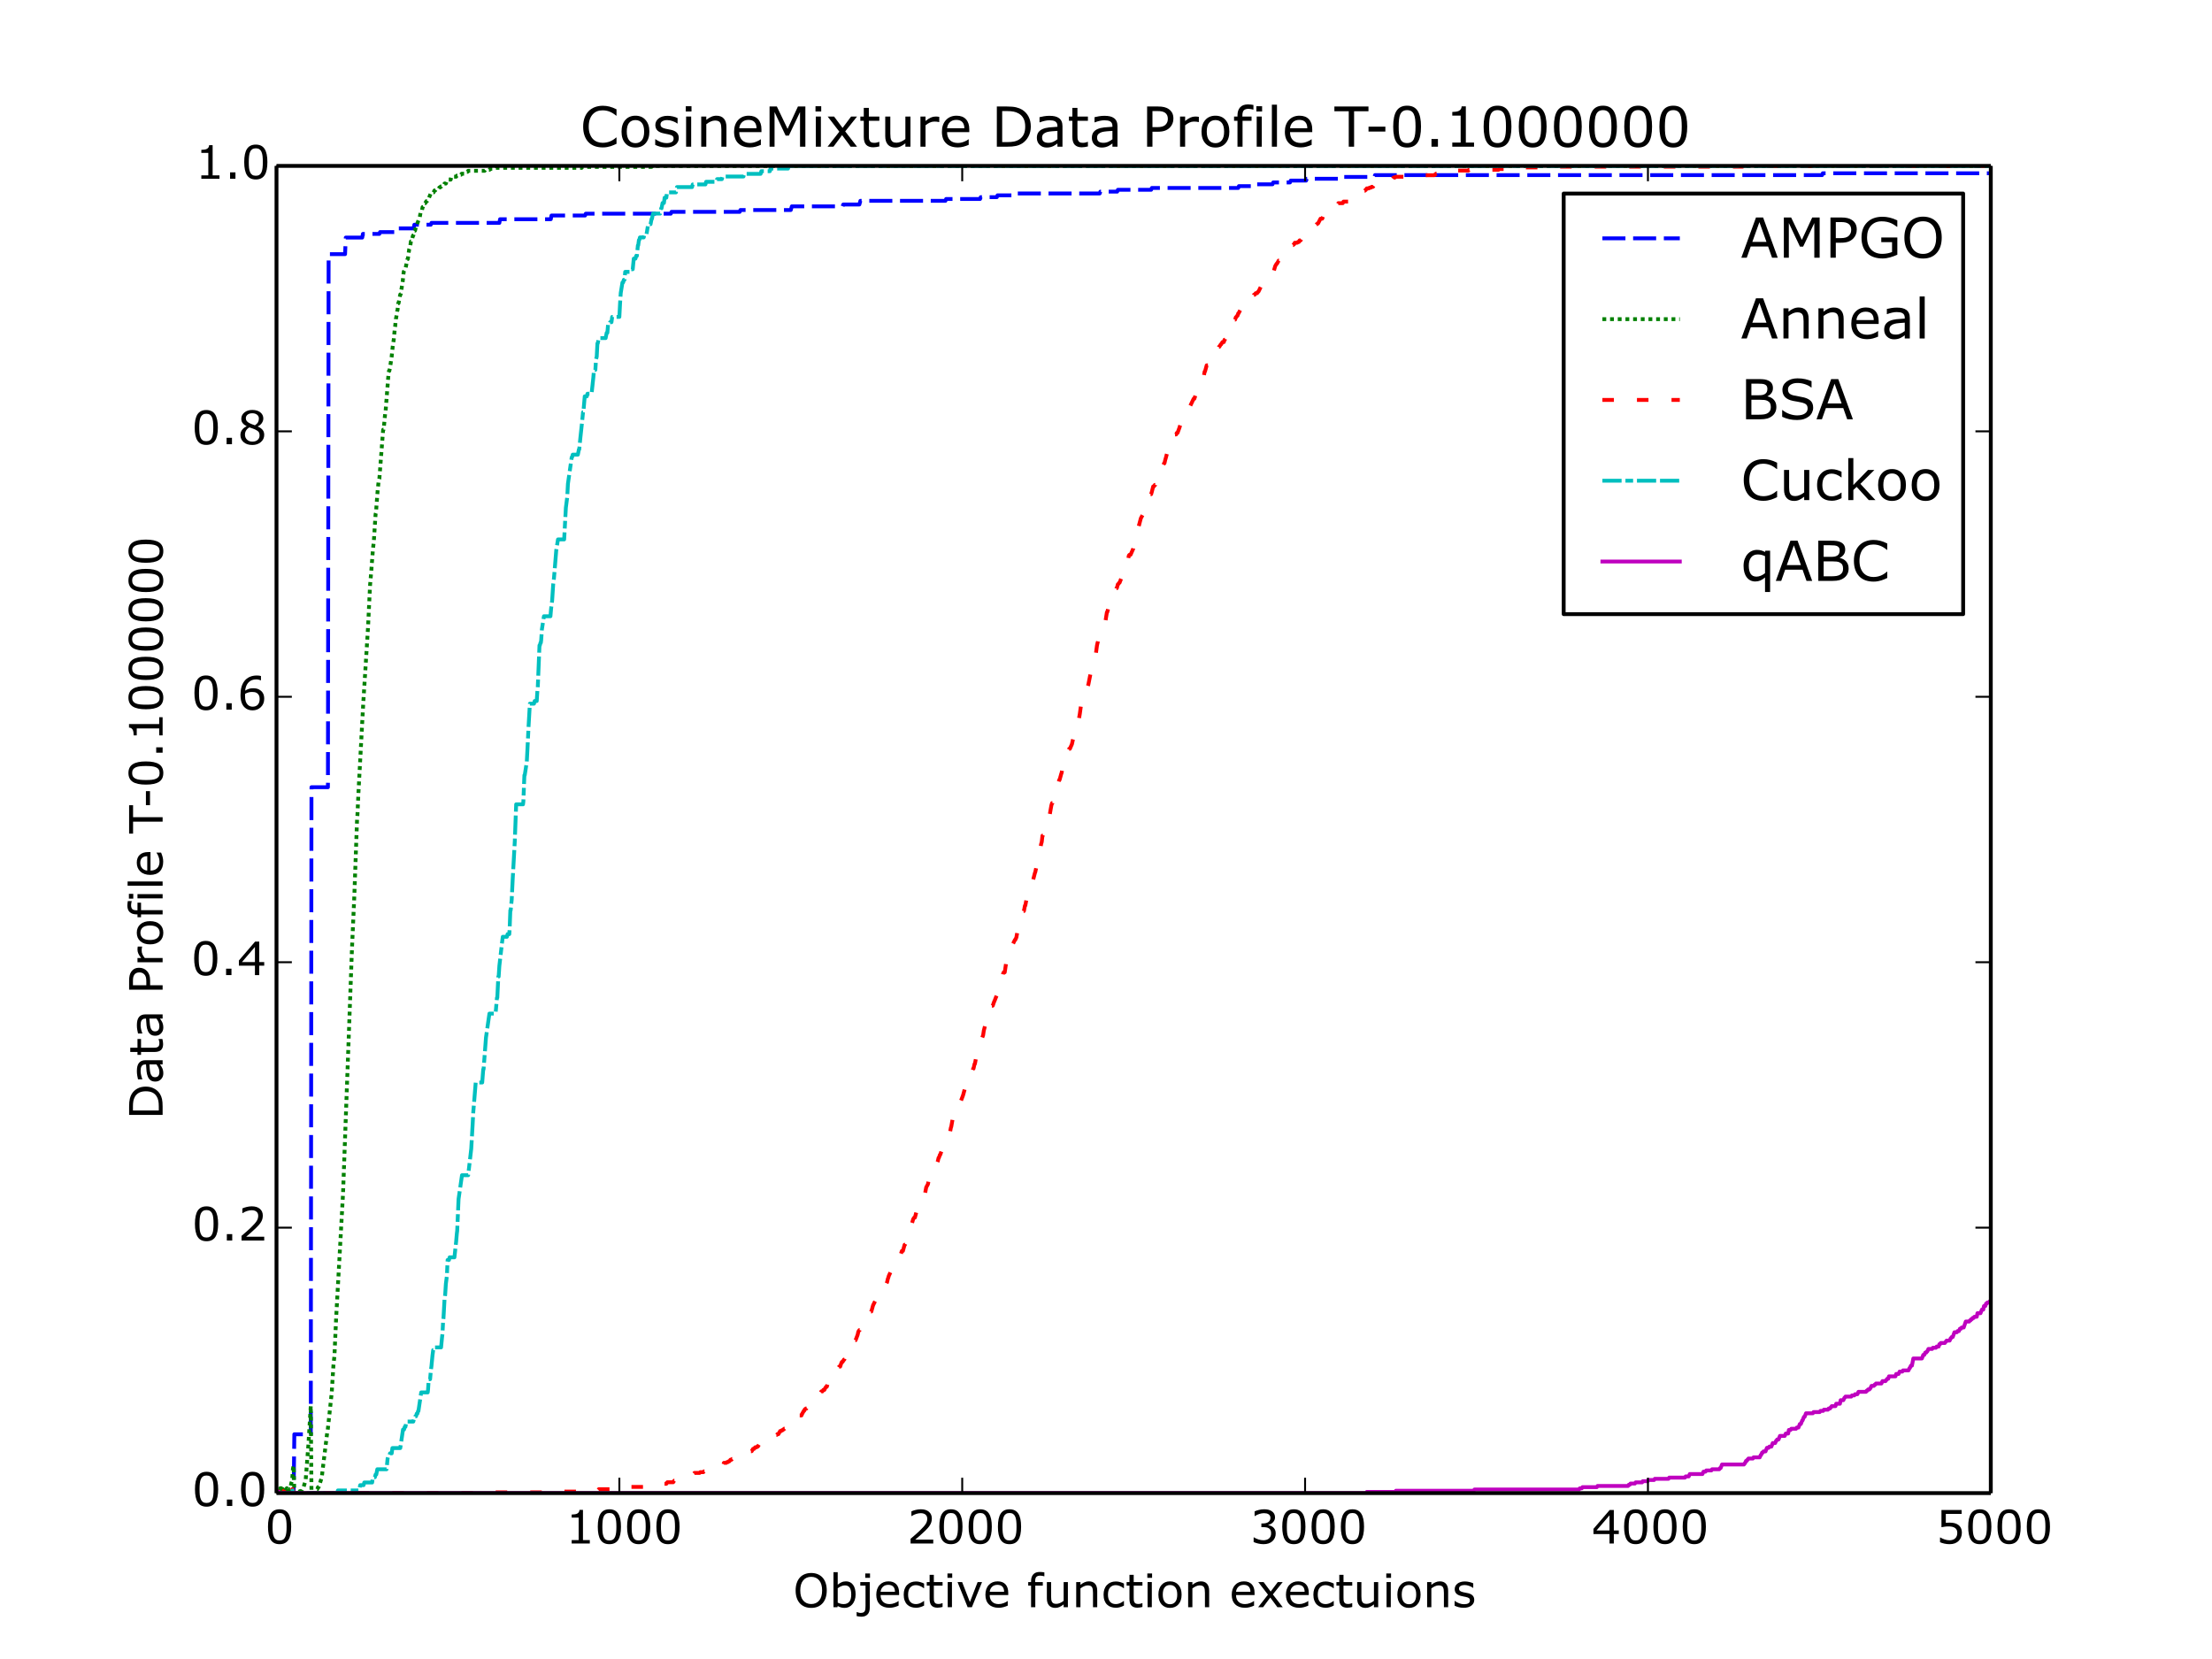 <?xml version="1.0" encoding="utf-8" standalone="no"?>
<!DOCTYPE svg PUBLIC "-//W3C//DTD SVG 1.1//EN"
  "http://www.w3.org/Graphics/SVG/1.1/DTD/svg11.dtd">
<!-- Created with matplotlib (http://matplotlib.org/) -->
<svg height="432pt" version="1.1" viewBox="0 0 576 432" width="576pt" xmlns="http://www.w3.org/2000/svg" xmlns:xlink="http://www.w3.org/1999/xlink">
 <defs>
  <style type="text/css">
*{stroke-linecap:butt;stroke-linejoin:round;}
  </style>
 </defs>
 <g id="figure_1">
  <g id="patch_1">
   <path d="
M0 432
L576 432
L576 0
L0 0
z
" style="fill:#ffffff;"/>
  </g>
  <g id="axes_1">
   <g id="patch_2">
    <path d="
M72 388.8
L518.4 388.8
L518.4 43.2
L72 43.2
z
" style="fill:#ffffff;"/>
   </g>
   <g id="line2d_1">
    <path clip-path="url(#p7ff5b81e1d)" d="
M72 388.8
L76.464 388.8
L76.643 373.483
L80.928 373.483
L81.107 204.991
L85.392 204.991
L85.571 66.176
L89.856 66.176
L90.035 61.868
L94.32 61.868
L94.499 60.911
L98.784 60.911
L98.963 60.432
L103.248 60.432
L103.427 59.475
L107.712 59.475
L107.891 58.517
L112.176 58.517
L112.355 58.039
L130.032 58.039
L130.211 57.081
L143.424 57.081
L143.603 56.124
L152.352 56.124
L152.531 55.645
L174.672 55.645
L174.851 55.167
L192.617 55.167
L192.796 54.688
L205.92 54.688
L206.188 53.731
L219.401 53.731
L219.58 53.252
L223.776 53.252
L224.044 52.295
L246.185 52.295
L246.364 51.816
L255.203 51.816
L255.381 51.337
L259.577 51.337
L259.756 50.859
L264.309 50.859
L264.488 50.38
L286.361 50.38
L286.54 49.901
L290.915 49.901
L291.093 49.423
L299.753 49.423
L299.932 48.944
L322.43 48.944
L322.609 48.465
L326.627 48.465
L326.805 47.987
L331.358 47.987
L331.537 47.508
L335.912 47.508
L336.09 47.029
L340.108 47.029
L340.286 46.551
L349.036 46.551
L349.214 46.072
L357.875 46.072
L358.053 45.593
L474.474 45.593
L474.653 45.115
L518.311 45.115
L518.311 45.115" style="fill:none;stroke:#0000ff;stroke-dasharray:6,2;stroke-dashoffset:0.0;"/>
   </g>
   <g id="line2d_2">
    <path clip-path="url(#p7ff5b81e1d)" d="
M72 388.8
L72.268 388.8
L72.536 388.034
L72.803 388.545
L72.893 388.545
L72.982 387.523
L73.071 388.289
L73.25 387.523
L73.428 388.545
L73.696 387.778
L73.875 388.8
L74.232 388.8
L74.678 387.523
L75.035 388.545
L75.214 388.289
L75.303 388.289
L75.482 387.778
L75.571 387.778
L75.839 386.246
L76.018 385.735
L76.107 384.969
L76.285 382.414
L76.464 381.648
L76.643 388.8
L77.803 388.8
L78.071 388.289
L78.517 388.289
L78.785 387.778
L78.875 387.778
L79.589 385.479
L80.303 376.284
L80.928 366.067
L81.107 388.8
L82.089 388.8
L82.535 387.778
L82.624 387.778
L82.803 387.267
L82.981 387.267
L83.785 384.713
L84.053 382.414
L85.213 372.963
L85.303 372.708
L86.374 362.746
L86.82 355.594
L87.088 353.039
L87.535 343.078
L89.32 310.893
L91.642 247.29
L92.267 233.242
L92.981 213.318
L93.07 212.296
L93.338 206.421
L94.588 183.177
L95.57 167.596
L95.838 163.253
L96.195 155.846
L96.373 152.27
L96.641 149.204
L97.088 143.329
L97.356 140.775
L97.802 133.878
L97.891 133.623
L98.338 127.748
L98.605 125.194
L98.784 124.683
L99.766 111.911
L99.855 111.911
L99.945 111.4
L100.302 107.569
L100.391 107.314
L100.927 100.417
L101.105 98.118
L101.284 96.585
L101.373 96.585
L101.552 95.819
L101.998 92.754
L102.266 90.2
L102.534 88.412
L102.802 85.602
L102.891 85.091
L103.069 83.047
L103.159 82.792
L103.427 81.004
L103.516 80.749
L103.694 78.96
L103.784 78.96
L104.23 76.662
L104.319 76.662
L104.855 73.341
L105.123 70.787
L105.48 70.02
L105.569 70.02
L106.105 67.466
L106.194 67.466
L106.551 64.912
L106.819 64.145
L106.998 62.868
L107.087 62.868
L107.355 62.102
L107.533 61.336
L107.623 61.336
L107.801 60.314
L107.98 60.059
L108.069 60.059
L108.337 59.037
L109.319 56.483
L109.498 55.461
L109.587 55.461
L109.855 54.95
L110.033 53.928
L110.123 53.928
L110.569 52.906
L110.748 52.906
L111.015 52.396
L111.194 52.396
L111.462 51.885
L111.551 51.885
L112.176 50.352
L112.355 50.352
L112.533 50.097
L112.89 50.097
L113.158 49.586
L113.337 49.586
L113.515 49.33
L114.14 49.33
L114.408 48.819
L114.587 48.819
L114.765 48.564
L114.944 48.564
L115.122 48.309
L115.479 48.309
L115.747 47.798
L116.104 47.798
L116.283 47.287
L116.372 47.287
L116.64 46.776
L117.354 46.776
L117.533 46.01
L118.783 46.01
L118.961 45.754
L119.765 45.754
L119.943 45.499
L120.033 45.499
L120.211 45.243
L120.925 45.243
L121.104 44.988
L121.283 44.988
L121.461 44.733
L121.729 44.733
L121.908 44.477
L126.193 44.477
L126.372 44.222
L127.443 44.222
L127.621 43.966
L128.961 43.966
L129.139 43.711
L151.459 43.711
L151.638 43.455
L169.672 43.455
L169.851 43.2
L518.311 43.2
L518.311 43.2" style="fill:none;stroke:#008000;stroke-dasharray:1,1;stroke-dashoffset:0.0;"/>
   </g>
   <g id="line2d_3">
    <path clip-path="url(#p7ff5b81e1d)" d="
M72 388.598
L72.089 388.598
L72.179 388.598
L72.357 388.396
L72.536 388.396
L72.803 388.8
L73.696 388.8
L73.875 388.194
L73.964 388.194
L74.232 387.385
L74.678 386.173
L74.857 387.385
L75.035 388.8
L75.482 388.8
L75.571 388.598
L75.75 387.992
L75.928 387.992
L76.107 387.789
L76.196 387.789
L76.464 388.598
L76.643 388.8
L127.979 388.8
L128.157 388.598
L146.638 388.598
L146.817 388.396
L151.906 388.396
L152.084 388.194
L155.209 388.194
L155.388 387.992
L155.745 387.992
L155.923 387.789
L161.369 387.789
L161.548 387.587
L162.173 387.587
L162.351 387.385
L163.066 387.385
L163.244 387.183
L167.619 387.183
L167.887 386.779
L167.976 386.779
L168.155 386.577
L170.029 386.577
L170.208 386.375
L173.511 386.375
L173.779 385.971
L175.297 385.971
L175.565 385.566
L175.833 385.566
L176.1 385.162
L176.904 385.162
L177.083 384.96
L177.529 384.96
L177.708 384.758
L178.779 384.758
L178.957 384.556
L179.047 384.556
L179.315 384.152
L179.404 384.152
L179.582 383.949
L179.761 383.949
L179.94 383.747
L180.654 383.747
L180.832 383.545
L182.172 383.545
L182.35 383.343
L183.154 383.343
L183.332 383.141
L183.511 383.141
L183.689 382.939
L184.225 382.939
L184.493 382.535
L185.207 382.535
L185.386 382.333
L186.993 382.333
L187.171 382.131
L187.26 382.131
L187.618 381.524
L188.332 381.524
L188.51 380.918
L189.135 380.918
L189.314 380.716
L189.582 380.716
L189.76 380.514
L189.939 380.514
L190.207 380.109
L190.475 380.109
L190.653 379.907
L191.457 379.907
L191.635 379.705
L192.707 379.705
L192.974 379.301
L193.064 379.301
L193.242 379.099
L193.867 379.099
L194.046 378.897
L194.135 378.897
L194.314 378.493
L194.581 378.493
L194.76 378.088
L195.028 378.088
L195.206 377.886
L195.742 377.886
L196.099 377.28
L196.367 377.28
L196.635 376.876
L196.992 376.876
L197.171 376.674
L197.349 376.674
L197.706 376.067
L197.796 376.067
L197.974 375.865
L198.242 375.865
L198.51 375.461
L198.956 375.461
L199.224 375.057
L200.028 375.057
L200.295 374.653
L200.385 374.653
L200.563 374.451
L200.652 374.451
L200.831 373.844
L201.813 373.844
L201.992 373.642
L202.26 373.642
L202.438 373.44
L202.706 373.44
L203.152 372.632
L203.42 372.632
L203.599 372.429
L203.777 372.429
L203.956 372.227
L204.045 372.227
L204.224 372.025
L204.313 372.025
L204.492 371.823
L204.849 371.823
L205.116 371.015
L205.295 371.015
L205.92 369.802
L206.545 369.802
L206.724 369.398
L206.991 368.994
L207.17 368.994
L207.348 368.792
L207.527 368.792
L207.706 368.589
L208.688 368.589
L208.866 368.185
L209.313 367.377
L209.402 367.377
L209.58 366.973
L209.67 366.973
L209.848 366.771
L210.027 366.771
L210.205 366.568
L210.652 366.568
L210.92 366.164
L211.188 366.164
L211.455 365.76
L211.634 365.76
L211.991 365.154
L212.08 365.154
L212.348 364.749
L212.527 364.749
L213.33 363.133
L213.42 363.133
L213.866 362.324
L214.134 362.324
L214.402 361.92
L214.669 361.92
L214.848 361.516
L215.116 361.112
L215.294 361.112
L215.652 359.899
L215.83 359.899
L216.098 359.091
L216.276 359.091
L216.544 358.686
L216.812 358.686
L217.169 358.08
L217.348 357.069
L217.437 357.069
L217.884 356.261
L218.241 356.261
L218.508 355.857
L218.776 355.857
L219.044 355.048
L219.223 354.644
L219.401 354.644
L219.758 354.038
L219.848 354.038
L220.026 353.432
L220.383 353.432
L220.562 353.027
L221.008 352.017
L221.187 351.411
L221.276 351.411
L221.544 351.006
L221.633 351.006
L221.812 350.602
L221.901 350.602
L222.169 349.794
L222.615 348.985
L222.794 348.985
L223.33 347.571
L223.508 346.762
L223.776 346.358
L223.865 346.358
L224.133 345.549
L224.312 345.549
L224.49 345.145
L224.669 344.943
L224.847 344.943
L225.115 344.135
L225.383 343.731
L225.562 343.731
L225.829 342.922
L226.097 342.518
L226.276 342.518
L226.812 341.507
L226.901 341.507
L227.347 339.891
L228.061 338.476
L228.508 338.476
L228.686 338.274
L228.776 338.274
L229.311 336.859
L229.49 336.455
L229.579 336.455
L230.115 335.444
L230.293 335.444
L231.008 333.827
L231.186 333.019
L231.276 332.817
L231.454 332.211
L232.972 328.977
L233.15 328.977
L233.418 328.371
L233.597 327.764
L233.775 327.764
L234.043 326.956
L234.222 326.956
L234.49 326.552
L234.579 326.552
L234.847 325.743
L235.115 325.743
L235.561 324.126
L235.65 324.126
L235.829 323.722
L236.007 323.722
L236.454 322.509
L236.811 320.691
L236.989 319.882
L237.168 318.872
L237.347 318.669
L237.436 318.669
L237.793 317.457
L238.061 317.053
L238.239 317.053
L238.775 315.032
L239.043 315.032
L239.132 314.829
L239.4 313.617
L239.489 313.617
L240.293 312
L240.382 312
L240.918 310.585
L241.186 309.171
L241.632 308.362
L241.9 306.947
L242.078 306.947
L242.525 306.139
L242.614 306.139
L242.971 305.331
L243.15 304.522
L243.239 304.522
L243.418 304.32
L243.507 304.32
L243.685 303.714
L244.221 302.299
L244.4 301.491
L244.489 301.491
L244.757 300.682
L244.846 300.682
L245.114 299.874
L245.382 299.065
L245.56 298.863
L245.65 298.863
L245.917 297.853
L246.007 297.853
L246.453 296.64
L246.632 296.236
L247.257 295.023
L247.346 295.023
L247.614 293.608
L247.703 293.406
L248.06 291.385
L248.149 291.385
L248.328 291.183
L248.417 291.183
L248.507 290.981
L248.864 289.162
L248.953 289.162
L249.578 287.949
L249.756 287.949
L249.935 286.939
L250.114 286.939
L250.739 285.322
L250.917 284.716
L251.453 282.695
L251.542 282.695
L251.899 281.28
L252.078 281.28
L252.703 280.067
L252.971 280.067
L253.149 279.259
L253.238 279.259
L253.417 278.248
L253.506 278.248
L253.774 277.036
L253.863 277.036
L254.131 275.621
L254.22 275.419
L254.488 274.004
L254.667 273.398
L254.935 272.185
L255.024 272.185
L255.381 271.175
L255.56 270.771
L256.006 269.558
L256.185 268.345
L256.72 266.324
L256.899 266.324
L257.077 265.112
L257.524 264.303
L257.613 264.303
L257.702 264.101
L257.97 262.484
L258.06 262.484
L258.238 261.878
L258.506 261.878
L258.863 260.867
L259.042 260.463
L259.756 258.644
L260.202 256.219
L260.47 255.613
L260.649 254.602
L260.738 254.602
L260.916 254.4
L261.006 254.4
L261.184 253.592
L261.363 253.187
L261.631 253.187
L261.988 250.762
L262.524 248.539
L262.613 248.539
L262.97 247.326
L263.238 247.326
L263.416 246.316
L263.506 246.316
L264.309 244.699
L264.398 244.699
L264.577 244.295
L264.666 244.093
L265.202 241.061
L265.559 240.051
L266.095 238.029
L266.541 237.221
L266.63 237.221
L266.898 235.806
L266.988 235.806
L267.255 234.392
L267.434 234.392
L267.612 233.583
L267.702 233.583
L268.059 232.371
L268.595 231.158
L268.862 229.743
L269.487 227.318
L269.577 227.116
L269.844 225.903
L270.023 225.095
L270.202 224.084
L270.38 223.276
L270.469 223.276
L270.827 221.457
L271.094 219.84
L271.273 219.234
L271.452 217.617
L271.541 217.617
L271.719 217.213
L272.076 216.606
L272.166 216.606
L272.344 215.394
L272.612 214.383
L272.701 214.383
L272.969 213.575
L273.148 212.766
L273.237 212.766
L273.773 209.735
L273.951 209.128
L274.041 209.128
L274.308 207.309
L274.398 207.107
L274.576 206.299
L274.666 206.299
L274.933 205.491
L275.023 205.491
L275.558 204.278
L275.826 203.065
L275.916 203.065
L276.362 201.448
L276.451 201.246
L276.719 199.629
L276.808 199.629
L277.165 198.417
L277.344 198.417
L277.523 198.013
L277.969 196.8
L278.237 195.385
L278.415 194.981
L278.594 194.981
L279.13 193.768
L279.397 192.556
L279.933 190.535
L280.022 190.535
L280.201 190.131
L280.469 188.514
L280.647 187.907
L280.826 187.907
L281.183 185.886
L281.54 183.259
L281.629 183.259
L282.076 182.046
L282.254 181.44
L282.522 181.44
L282.79 180.834
L283.147 179.015
L283.415 178.206
L284.219 174.164
L284.576 171.739
L284.754 171.335
L285.201 170.526
L285.29 170.526
L285.379 170.122
L285.647 168.101
L285.826 167.293
L285.915 167.091
L286.093 166.282
L286.451 165.272
L286.629 164.665
L286.808 164.261
L286.986 163.655
L287.165 163.048
L287.343 163.048
L287.879 161.634
L288.236 159.411
L288.325 159.411
L288.861 157.389
L289.754 155.571
L289.843 155.571
L290.2 154.358
L290.379 154.358
L290.557 153.954
L290.736 153.145
L290.825 153.145
L291.093 152.135
L291.182 152.135
L291.45 151.731
L291.54 151.731
L292.164 150.114
L292.343 149.507
L292.432 149.507
L292.7 148.295
L293.057 147.284
L293.414 146.072
L293.682 146.072
L293.95 144.657
L294.129 144.455
L294.396 144.455
L295.111 142.838
L295.468 141.019
L296.271 137.785
L296.539 136.977
L297.075 134.956
L297.521 134.147
L297.7 134.147
L297.878 133.743
L298.325 132.531
L298.503 131.924
L298.86 130.914
L299.039 130.105
L299.218 129.701
L299.396 129.095
L299.575 128.691
L299.753 128.691
L299.932 128.084
L300.289 126.669
L300.468 126.669
L300.735 126.265
L300.825 126.265
L301.003 125.457
L301.182 125.053
L301.36 123.84
L301.717 123.84
L301.985 123.032
L302.164 122.425
L302.253 122.425
L303.146 120.606
L303.235 120.606
L303.414 119.798
L303.592 119.192
L303.86 118.181
L303.949 118.181
L304.128 117.373
L304.307 117.373
L304.485 116.968
L304.664 115.958
L304.842 115.958
L305.11 115.149
L305.199 115.149
L305.556 114.341
L305.824 113.128
L306.271 113.128
L306.449 112.724
L306.628 112.724
L307.074 111.512
L307.342 110.703
L307.521 110.501
L307.788 110.501
L308.146 109.288
L309.574 106.257
L309.663 106.257
L310.824 103.832
L311.003 103.832
L311.27 103.023
L311.449 102.417
L311.538 102.417
L311.895 101.811
L311.985 101.811
L312.163 101.406
L312.431 99.992
L313.502 97.768
L313.681 96.758
L313.77 96.758
L314.217 95.141
L314.574 95.141
L314.752 94.13
L315.199 93.322
L315.288 93.322
L315.734 92.514
L315.913 92.514
L316.092 92.312
L316.181 92.312
L316.359 91.907
L316.449 91.907
L316.895 91.099
L317.163 91.099
L317.431 90.29
L317.52 90.29
L317.877 89.684
L317.966 89.684
L318.324 89.078
L318.681 89.078
L318.859 88.472
L318.948 88.472
L319.216 87.663
L319.395 87.259
L319.931 86.248
L320.109 86.248
L320.288 85.44
L320.466 85.44
L320.823 84.227
L320.913 84.227
L321.448 83.217
L321.627 83.217
L321.805 82.611
L321.895 82.611
L322.163 82.206
L322.252 82.206
L322.43 81.6
L322.52 81.6
L323.145 80.387
L323.234 80.387
L323.412 80.185
L323.502 80.185
L323.77 79.781
L324.752 79.781
L325.198 78.973
L325.466 78.973
L326.269 77.356
L326.359 77.356
L326.537 76.749
L326.716 76.749
L326.984 76.345
L327.341 76.345
L327.609 75.941
L327.698 75.941
L328.591 74.122
L328.68 74.122
L329.573 72.303
L329.751 72.303
L330.019 71.899
L330.108 71.899
L330.287 71.697
L330.466 71.697
L330.912 70.888
L331.091 70.888
L331.269 70.686
L331.358 70.686
L331.537 70.484
L331.716 70.484
L332.073 69.272
L332.43 68.665
L332.519 68.665
L332.965 67.857
L333.055 67.857
L333.412 67.251
L333.501 67.251
L333.948 66.442
L334.305 66.442
L334.572 66.038
L334.751 66.038
L335.376 64.825
L335.465 64.825
L335.733 64.421
L335.822 64.421
L336.18 63.815
L336.715 63.815
L336.894 63.613
L336.983 63.613
L337.162 63.208
L337.787 63.208
L337.965 63.006
L338.233 63.006
L338.412 62.602
L338.679 62.602
L339.126 61.794
L339.215 61.794
L339.394 61.592
L339.483 61.592
L339.84 60.985
L339.929 60.985
L340.197 60.581
L340.376 60.581
L340.822 59.773
L341.001 59.773
L341.179 59.571
L341.268 59.571
L341.447 59.368
L341.893 59.368
L342.251 58.762
L342.34 58.762
L342.518 58.56
L342.697 58.56
L342.876 58.358
L342.965 58.358
L343.143 58.156
L343.233 58.156
L343.858 56.943
L344.304 56.943
L345.197 54.72
L345.375 54.316
L345.643 53.912
L347.161 53.912
L347.429 53.507
L348.143 53.507
L348.5 52.901
L349.661 52.901
L349.839 52.497
L351.089 52.497
L351.268 52.093
L351.536 52.093
L351.714 51.688
L351.893 51.688
L352.071 51.486
L352.518 51.486
L353.053 50.476
L353.5 50.476
L353.768 50.072
L354.393 50.072
L354.571 49.667
L355.375 49.667
L355.553 49.465
L355.643 49.465
L355.91 49.061
L356.446 49.061
L356.625 48.859
L356.982 48.859
L357.16 48.657
L357.517 48.657
L357.785 48.253
L358.232 48.253
L358.589 47.646
L359.482 47.646
L359.66 47.444
L361.535 47.444
L361.803 47.04
L361.981 47.04
L362.249 46.636
L362.606 46.636
L362.874 46.232
L363.231 46.232
L363.41 46.029
L367.963 46.029
L368.142 45.827
L368.231 45.827
L368.41 45.625
L373.499 45.625
L373.677 45.423
L373.766 45.423
L373.945 45.221
L374.927 45.221
L375.106 45.019
L375.909 45.019
L376.088 44.817
L377.159 44.817
L377.338 44.615
L379.123 44.615
L379.302 44.413
L382.337 44.413
L382.516 44.211
L390.194 44.211
L390.372 44.008
L393.497 44.008
L393.676 43.806
L396.265 43.806
L396.444 43.604
L402.872 43.604
L403.05 43.402
L453.761 43.402
L453.94 43.2
L518.311 43.2
L518.311 43.2" style="fill:none;stroke:#ff0000;stroke-dasharray:3,6;stroke-dashoffset:0.0;"/>
   </g>
   <g id="line2d_4">
    <path clip-path="url(#p7ff5b81e1d)" d="
M72 388.8
L76.107 388.8
L76.196 388.11
L76.375 388.8
L87.803 388.8
L87.981 388.11
L93.516 388.11
L93.784 386.731
L94.677 386.731
L94.856 386.041
L96.909 386.041
L97.088 384.661
L97.623 384.661
L97.802 383.971
L97.981 383.971
L98.248 382.592
L100.659 382.592
L100.927 379.832
L101.105 379.143
L101.373 379.143
L101.552 378.453
L101.998 378.453
L102.177 377.073
L104.23 377.073
L104.944 372.244
L105.212 372.244
L105.391 371.554
L105.569 371.554
L105.837 370.175
L107.623 370.175
L107.801 369.485
L107.98 369.485
L108.158 368.795
L108.337 368.795
L108.516 368.105
L108.694 368.105
L108.873 367.416
L108.962 367.416
L109.676 362.587
L111.372 362.587
L111.462 361.897
L111.64 359.138
L111.997 359.138
L112.176 357.068
L112.355 355.689
L112.622 352.929
L112.801 351.55
L112.89 351.55
L113.069 350.86
L114.854 350.86
L115.122 348.101
L115.212 347.411
L115.39 343.962
L115.479 343.272
L115.747 338.443
L115.926 337.063
L116.104 334.304
L116.372 332.235
L116.551 328.096
L116.908 328.096
L117.086 327.406
L118.336 327.406
L118.783 323.267
L118.961 321.198
L119.051 320.508
L119.408 312.23
L120.3 306.022
L121.908 306.022
L122.711 299.123
L123.068 292.915
L123.247 289.466
L123.425 287.396
L123.872 281.878
L125.568 281.878
L125.836 278.429
L125.925 278.429
L126.55 270.151
L127.443 263.943
L129.05 263.943
L129.407 259.804
L129.496 259.804
L129.764 254.285
L129.853 254.285
L130.032 251.526
L130.746 245.317
L130.925 243.938
L131.996 243.938
L132.175 243.248
L132.621 243.248
L132.71 241.868
L132.889 237.04
L132.978 237.04
L133.246 234.28
L133.514 228.762
L134.05 219.104
L134.407 209.447
L136.192 209.447
L136.282 208.757
L136.549 201.859
L136.639 201.859
L137.174 198.41
L137.353 194.96
L137.621 189.442
L137.978 183.234
L139.049 183.234
L139.228 182.544
L139.764 182.544
L139.942 179.784
L140.031 179.095
L140.478 168.057
L140.567 168.057
L140.746 167.368
L140.835 167.368
L140.924 166.678
L141.103 163.919
L141.638 160.469
L143.335 160.469
L143.513 158.4
L143.692 157.02
L143.781 156.331
L144.049 152.192
L144.228 150.812
L144.406 148.743
L144.852 143.224
L145.299 140.465
L146.906 140.465
L147.352 132.187
L147.709 129.428
L147.888 125.978
L148.87 119.08
L148.959 119.08
L149.138 118.39
L150.477 118.39
L150.745 117.011
L150.834 117.011
L151.102 114.251
L151.548 110.113
L151.816 107.353
L151.906 107.353
L152.263 103.214
L152.798 103.214
L152.977 102.525
L154.048 102.525
L154.495 98.386
L154.673 96.316
L155.03 96.316
L155.209 93.557
L155.388 92.867
L155.566 89.418
L155.655 89.418
L155.923 88.038
L157.709 88.038
L157.977 86.659
L158.155 86.659
L158.334 84.589
L158.691 84.589
L158.869 83.899
L159.227 83.899
L159.405 82.52
L161.28 82.52
L161.459 79.071
L161.637 76.311
L162.084 73.552
L162.262 73.552
L162.441 72.862
L162.619 72.862
L162.798 70.793
L164.137 70.793
L164.316 70.103
L164.762 70.103
L165.03 67.344
L165.476 67.344
L165.655 66.654
L165.833 66.654
L166.101 63.895
L166.19 63.895
L166.369 62.515
L166.458 62.515
L166.637 61.825
L167.619 61.825
L167.797 61.135
L168.333 61.135
L168.78 58.376
L169.404 58.376
L169.672 56.996
L169.762 56.996
L170.029 55.617
L171.904 55.617
L172.172 54.237
L172.261 54.237
L172.529 52.858
L172.886 52.858
L173.065 51.478
L173.511 51.478
L173.69 50.098
L176.011 50.098
L176.279 48.719
L180.207 48.719
L180.386 48.029
L183.689 48.029
L183.868 47.339
L186.546 47.339
L186.725 46.649
L187.975 46.649
L188.153 45.959
L193.599 45.959
L193.778 45.27
L198.063 45.27
L198.242 44.58
L200.474 44.58
L200.652 43.89
L205.206 43.89
L205.384 43.2
L518.311 43.2
L518.311 43.2" style="fill:none;stroke:#00bfbf;stroke-dasharray:5,1,2,1,5,1;stroke-dashoffset:0.0;"/>
   </g>
   <g id="line2d_5">
    <path clip-path="url(#p7ff5b81e1d)" d="
M72 388.8
L72.089 388.49
L72.179 388.49
L72.268 388.49
L72.446 388.8
L72.625 388.49
L72.803 388.8
L355.732 388.8
L355.91 388.49
L363.321 388.49
L363.499 388.18
L383.766 388.18
L383.944 387.869
L411.175 387.869
L411.353 387.559
L411.889 387.559
L412.068 387.249
L415.817 387.249
L415.996 386.939
L423.942 386.939
L424.12 386.628
L424.388 386.628
L424.567 386.318
L425.727 386.318
L425.906 386.008
L427.602 386.008
L427.781 385.698
L429.031 385.698
L429.209 385.387
L430.727 385.387
L430.906 385.077
L434.477 385.077
L434.655 384.767
L438.762 384.767
L438.941 384.457
L439.744 384.457
L440.012 383.836
L443.316 383.836
L443.583 383.216
L444.119 383.216
L444.298 382.906
L445.637 382.906
L445.815 382.595
L447.69 382.595
L447.869 382.285
L448.047 382.285
L448.404 381.354
L454.118 381.354
L454.297 381.044
L454.386 381.044
L454.654 380.424
L454.833 380.424
L455.011 380.113
L455.1 380.113
L455.279 379.803
L456.44 379.803
L456.618 379.493
L458.225 379.493
L458.493 378.873
L458.582 378.873
L458.85 378.252
L459.029 378.252
L459.207 377.942
L459.743 377.942
L460.1 377.011
L460.547 377.011
L460.725 376.701
L461.261 376.701
L461.618 375.77
L462.243 375.77
L462.511 375.15
L462.6 375.15
L462.779 374.839
L463.136 374.839
L463.493 373.909
L464.743 373.909
L465.011 373.288
L465.636 373.288
L465.814 372.358
L466.26 372.358
L466.439 372.047
L467.689 372.047
L467.868 371.737
L468.314 371.737
L468.671 370.806
L468.939 370.806
L469.296 369.876
L469.385 369.876
L469.742 368.945
L469.921 368.945
L470.278 368.014
L472.064 368.014
L472.242 367.704
L473.849 367.704
L474.028 367.394
L474.742 367.394
L474.921 367.084
L475.992 367.084
L476.171 366.773
L476.528 366.773
L476.706 366.463
L476.796 366.463
L476.974 366.153
L477.956 366.153
L478.135 365.532
L479.117 365.532
L479.295 364.602
L480.01 364.602
L480.277 363.981
L480.367 363.981
L480.545 363.671
L482.063 363.671
L482.242 363.361
L482.867 363.361
L483.045 363.051
L483.67 363.051
L483.938 362.43
L485.902 362.43
L486.081 362.12
L486.259 362.12
L486.438 361.81
L486.795 361.81
L486.973 361.499
L487.063 361.499
L487.331 360.879
L487.956 360.879
L488.134 360.569
L488.313 360.569
L488.491 360.259
L489.92 360.259
L490.188 359.638
L490.991 359.638
L491.17 359.328
L491.259 359.328
L491.437 359.018
L491.705 359.018
L491.884 358.397
L493.58 358.397
L493.759 357.777
L494.384 357.777
L494.652 357.156
L495.366 357.156
L495.544 356.846
L496.973 356.846
L497.241 356.225
L497.33 356.225
L497.598 355.605
L497.866 355.605
L498.223 353.744
L500.455 353.744
L500.812 352.813
L501.08 352.813
L501.348 352.192
L501.615 352.192
L501.794 351.882
L501.883 351.882
L502.151 351.262
L503.133 351.262
L503.312 350.952
L504.115 350.952
L504.294 350.641
L504.829 350.641
L505.008 350.021
L505.187 350.021
L505.365 349.711
L506.436 349.711
L506.615 349.4
L506.704 349.4
L506.883 349.09
L507.686 349.09
L507.954 348.47
L508.044 348.47
L508.222 348.159
L508.49 348.159
L508.936 346.918
L509.561 346.918
L509.74 346.608
L510.097 346.608
L510.365 345.988
L510.633 345.988
L510.811 345.678
L511.347 345.678
L511.883 344.126
L512.775 344.126
L512.954 343.816
L513.132 343.816
L513.311 343.506
L513.49 343.506
L513.668 343.196
L513.936 343.196
L514.115 342.885
L514.74 342.885
L514.918 341.955
L515.722 341.955
L516.079 341.024
L516.436 341.024
L516.614 340.093
L516.972 340.093
L517.15 339.473
L517.329 339.473
L517.507 339.163
L517.954 339.163
L518.132 338.852
L518.311 338.852
L518.311 338.852" style="fill:none;stroke:#bf00bf;stroke-linecap:square;"/>
   </g>
   <g id="matplotlib.axis_1">
    <g id="xtick_1">
     <g id="line2d_6">
      <defs>
       <path d="
M0 0
L0 -4" id="mc7db9fdffb" style="stroke:#000000;stroke-width:0.5;"/>
      </defs>
      <g>
       <use style="stroke:#000000;stroke-width:0.5;" x="72.0" xlink:href="#mc7db9fdffb" y="388.8"/>
      </g>
     </g>
     <g id="line2d_7">
      <defs>
       <path d="
M0 0
L0 4" id="m5a7d422ac3" style="stroke:#000000;stroke-width:0.5;"/>
      </defs>
      <g>
       <use style="stroke:#000000;stroke-width:0.5;" x="72.0" xlink:href="#m5a7d422ac3" y="43.2"/>
      </g>
     </g>
     <g id="text_1">
      <!-- 0 -->
      <defs>
       <path d="
M56.984 36.375
Q56.984 16.797 50.859 7.641
Q44.734 -1.516 31.844 -1.516
Q18.75 -1.516 12.719 7.766
Q6.688 17.047 6.688 36.281
Q6.688 55.672 12.781 64.922
Q18.891 74.172 31.844 74.172
Q44.922 74.172 50.953 64.766
Q56.984 55.375 56.984 36.375
M44.141 14.203
Q45.844 18.172 46.453 23.516
Q47.078 28.859 47.078 36.375
Q47.078 43.797 46.453 49.266
Q45.844 54.734 44.094 58.547
Q42.391 62.312 39.422 64.203
Q36.469 66.109 31.844 66.109
Q27.25 66.109 24.234 64.203
Q21.234 62.312 19.484 58.453
Q17.828 54.828 17.219 49.016
Q16.609 43.219 16.609 36.281
Q16.609 28.656 17.141 23.531
Q17.672 18.406 19.438 14.359
Q21.047 10.547 24 8.547
Q26.953 6.547 31.844 6.547
Q36.422 6.547 39.453 8.453
Q42.484 10.359 44.141 14.203" id="Verdana-30"/>
      </defs>
      <g transform="translate(68.982 401.918)scale(0.12 -0.12)">
       <use xlink:href="#Verdana-30"/>
      </g>
     </g>
    </g>
    <g id="xtick_2">
     <g id="line2d_8">
      <g>
       <use style="stroke:#000000;stroke-width:0.5;" x="161.28" xlink:href="#mc7db9fdffb" y="388.8"/>
      </g>
     </g>
     <g id="line2d_9">
      <g>
       <use style="stroke:#000000;stroke-width:0.5;" x="161.28" xlink:href="#m5a7d422ac3" y="43.2"/>
      </g>
     </g>
     <g id="text_2">
      <!-- 1000 -->
      <defs>
       <path d="
M52.938 0
L13.578 0
L13.578 7.422
L28.719 7.422
L28.719 56.156
L13.578 56.156
L13.578 62.797
Q16.656 62.797 20.172 63.297
Q23.688 63.812 25.484 64.797
Q27.734 66.016 29.031 67.891
Q30.328 69.781 30.516 72.953
L38.094 72.953
L38.094 7.422
L52.938 7.422
z
" id="Verdana-31"/>
      </defs>
      <g transform="translate(147.232 401.918)scale(0.12 -0.12)">
       <use xlink:href="#Verdana-31"/>
       <use x="63.574" xlink:href="#Verdana-30"/>
       <use x="127.148" xlink:href="#Verdana-30"/>
       <use x="190.723" xlink:href="#Verdana-30"/>
      </g>
     </g>
    </g>
    <g id="xtick_3">
     <g id="line2d_10">
      <g>
       <use style="stroke:#000000;stroke-width:0.5;" x="250.56" xlink:href="#mc7db9fdffb" y="388.8"/>
      </g>
     </g>
     <g id="line2d_11">
      <g>
       <use style="stroke:#000000;stroke-width:0.5;" x="250.56" xlink:href="#m5a7d422ac3" y="43.2"/>
      </g>
     </g>
     <g id="text_3">
      <!-- 2000 -->
      <defs>
       <path d="
M57.078 0
L7.859 0
L7.859 10.203
Q12.984 14.594 18.141 18.984
Q23.297 23.391 27.734 27.734
Q37.109 36.812 40.578 42.156
Q44.047 47.516 44.047 53.719
Q44.047 59.375 40.312 62.562
Q36.578 65.766 29.891 65.766
Q25.438 65.766 20.266 64.203
Q15.094 62.641 10.156 59.422
L9.672 59.422
L9.672 69.672
Q13.141 71.391 18.922 72.797
Q24.703 74.219 30.125 74.219
Q41.312 74.219 47.656 68.812
Q54 63.422 54 54.203
Q54 50.047 52.953 46.453
Q51.906 42.875 49.859 39.656
Q47.953 36.625 45.391 33.688
Q42.828 30.766 39.156 27.203
Q33.938 22.078 28.359 17.266
Q22.797 12.453 17.969 8.344
L57.078 8.344
z
" id="Verdana-32"/>
      </defs>
      <g transform="translate(236.168 401.918)scale(0.12 -0.12)">
       <use xlink:href="#Verdana-32"/>
       <use x="63.574" xlink:href="#Verdana-30"/>
       <use x="127.148" xlink:href="#Verdana-30"/>
       <use x="190.723" xlink:href="#Verdana-30"/>
      </g>
     </g>
    </g>
    <g id="xtick_4">
     <g id="line2d_12">
      <g>
       <use style="stroke:#000000;stroke-width:0.5;" x="339.84" xlink:href="#mc7db9fdffb" y="388.8"/>
      </g>
     </g>
     <g id="line2d_13">
      <g>
       <use style="stroke:#000000;stroke-width:0.5;" x="339.84" xlink:href="#m5a7d422ac3" y="43.2"/>
      </g>
     </g>
     <g id="text_4">
      <!-- 3000 -->
      <defs>
       <path d="
M50.688 35.016
Q53.031 32.906 54.547 29.734
Q56.062 26.562 56.062 21.531
Q56.062 16.547 54.25 12.391
Q52.438 8.25 49.172 5.172
Q45.516 1.766 40.547 0.125
Q35.594 -1.516 29.688 -1.516
Q23.641 -1.516 17.781 -0.062
Q11.922 1.375 8.156 3.078
L8.156 13.281
L8.891 13.281
Q13.031 10.547 18.641 8.734
Q24.266 6.938 29.5 6.938
Q32.562 6.938 36.031 7.953
Q39.5 8.984 41.656 10.984
Q43.891 13.141 44.984 15.719
Q46.094 18.312 46.094 22.266
Q46.094 26.172 44.844 28.734
Q43.609 31.297 41.406 32.766
Q39.203 34.281 36.078 34.844
Q32.953 35.406 29.344 35.406
L24.953 35.406
L24.953 43.5
L28.375 43.5
Q35.797 43.5 40.203 46.594
Q44.625 49.703 44.625 55.672
Q44.625 58.297 43.5 60.266
Q42.391 62.25 40.375 63.531
Q38.281 64.797 35.891 65.281
Q33.5 65.766 30.469 65.766
Q25.828 65.766 20.594 64.109
Q15.375 62.453 10.75 59.422
L10.25 59.422
L10.25 69.625
Q13.719 71.344 19.5 72.781
Q25.297 74.219 30.719 74.219
Q36.031 74.219 40.078 73.234
Q44.141 72.266 47.406 70.125
Q50.922 67.781 52.734 64.453
Q54.547 61.141 54.547 56.688
Q54.547 50.641 50.266 46.125
Q46 41.609 40.188 40.438
L40.188 39.75
Q42.531 39.359 45.547 38.109
Q48.578 36.859 50.688 35.016" id="Verdana-33"/>
      </defs>
      <g transform="translate(325.466 401.918)scale(0.12 -0.12)">
       <use xlink:href="#Verdana-33"/>
       <use x="63.574" xlink:href="#Verdana-30"/>
       <use x="127.148" xlink:href="#Verdana-30"/>
       <use x="190.723" xlink:href="#Verdana-30"/>
      </g>
     </g>
    </g>
    <g id="xtick_5">
     <g id="line2d_14">
      <g>
       <use style="stroke:#000000;stroke-width:0.5;" x="429.12" xlink:href="#mc7db9fdffb" y="388.8"/>
      </g>
     </g>
     <g id="line2d_15">
      <g>
       <use style="stroke:#000000;stroke-width:0.5;" x="429.12" xlink:href="#m5a7d422ac3" y="43.2"/>
      </g>
     </g>
     <g id="text_5">
      <!-- 4000 -->
      <defs>
       <path d="
M58.734 20.453
L47.953 20.453
L47.953 0
L38.578 0
L38.578 20.453
L3.766 20.453
L3.766 31.688
L38.969 72.703
L47.953 72.703
L47.953 28.266
L58.734 28.266
z

M38.578 28.266
L38.578 61.078
L10.406 28.266
z
" id="Verdana-34"/>
      </defs>
      <g transform="translate(414.483 401.918)scale(0.12 -0.12)">
       <use xlink:href="#Verdana-34"/>
       <use x="63.574" xlink:href="#Verdana-30"/>
       <use x="127.148" xlink:href="#Verdana-30"/>
       <use x="190.723" xlink:href="#Verdana-30"/>
      </g>
     </g>
    </g>
    <g id="xtick_6">
     <g id="line2d_16">
      <g>
       <use style="stroke:#000000;stroke-width:0.5;" x="518.4" xlink:href="#mc7db9fdffb" y="388.8"/>
      </g>
     </g>
     <g id="line2d_17">
      <g>
       <use style="stroke:#000000;stroke-width:0.5;" x="518.4" xlink:href="#m5a7d422ac3" y="43.2"/>
      </g>
     </g>
     <g id="text_6">
      <!-- 5000 -->
      <defs>
       <path d="
M56.5 23.094
Q56.5 18.016 54.641 13.375
Q52.781 8.734 49.562 5.562
Q46.047 2.156 41.188 0.312
Q36.328 -1.516 29.938 -1.516
Q23.969 -1.516 18.453 -0.266
Q12.938 0.984 9.125 2.734
L9.125 13.031
L9.812 13.031
Q13.812 10.5 19.188 8.719
Q24.562 6.938 29.734 6.938
Q33.203 6.938 36.453 7.906
Q39.703 8.891 42.234 11.328
Q44.391 13.422 45.484 16.344
Q46.578 19.281 46.578 23.141
Q46.578 26.906 45.281 29.484
Q44 32.078 41.703 33.641
Q39.156 35.5 35.516 36.25
Q31.891 37.016 27.391 37.016
Q23.094 37.016 19.109 36.422
Q15.141 35.844 12.25 35.25
L12.25 72.703
L56 72.703
L56 64.156
L21.688 64.156
L21.688 44.828
Q23.781 45.016 25.969 45.109
Q28.172 45.219 29.781 45.219
Q35.688 45.219 40.125 44.219
Q44.578 43.219 48.297 40.672
Q52.203 37.984 54.344 33.734
Q56.5 29.5 56.5 23.094" id="Verdana-35"/>
      </defs>
      <g transform="translate(504.084 401.918)scale(0.12 -0.12)">
       <use xlink:href="#Verdana-35"/>
       <use x="63.574" xlink:href="#Verdana-30"/>
       <use x="127.148" xlink:href="#Verdana-30"/>
       <use x="190.723" xlink:href="#Verdana-30"/>
      </g>
     </g>
    </g>
    <g id="text_7">
     <!-- Objective function exectuions -->
     <defs>
      <path d="
M63.969 64.359
Q68.406 59.469 70.766 52.391
Q73.141 45.312 73.141 36.328
Q73.141 27.344 70.719 20.234
Q68.312 13.141 63.969 8.406
Q59.469 3.469 53.344 0.969
Q47.219 -1.516 39.359 -1.516
Q31.688 -1.516 25.406 1.016
Q19.141 3.562 14.75 8.406
Q10.359 13.234 7.984 20.266
Q5.609 27.297 5.609 36.328
Q5.609 45.219 7.953 52.266
Q10.297 59.328 14.797 64.359
Q19.094 69.141 25.469 71.672
Q31.844 74.219 39.359 74.219
Q47.172 74.219 53.391 71.656
Q59.625 69.094 63.969 64.359
M63.094 36.328
Q63.094 50.484 56.734 58.172
Q50.391 65.875 39.406 65.875
Q28.328 65.875 22 58.172
Q15.672 50.484 15.672 36.328
Q15.672 22.016 22.109 14.422
Q28.562 6.844 39.406 6.844
Q50.25 6.844 56.672 14.422
Q63.094 22.016 63.094 36.328" id="Verdana-4f"/>
      <path d="
M38.375 67.094
L37.891 67.094
Q36.375 67.531 33.938 67.984
Q31.5 68.453 29.641 68.453
Q23.734 68.453 21.062 65.844
Q18.406 63.234 18.406 56.391
L18.406 54.547
L34.969 54.547
L34.969 46.828
L18.703 46.828
L18.703 0
L9.516 0
L9.516 46.828
L3.328 46.828
L3.328 54.547
L9.516 54.547
L9.516 56.344
Q9.516 66.062 14.344 71.266
Q19.188 76.469 28.328 76.469
Q31.391 76.469 33.859 76.172
Q36.328 75.875 38.375 75.484
z
" id="Verdana-66"/>
      <path d="
M56.25 0
L44.672 0
L29.203 20.953
L13.625 0
L2.938 0
L24.219 27.203
L3.125 54.547
L14.703 54.547
L30.078 33.938
L45.516 54.547
L56.25 54.547
L34.812 27.688
z
" id="Verdana-78"/>
      <path d="
M54.641 0
L45.453 0
L45.453 31.062
Q45.453 34.812 45.016 38.109
Q44.578 41.406 43.406 43.266
Q42.188 45.312 39.891 46.312
Q37.594 47.312 33.938 47.312
Q30.172 47.312 26.062 45.453
Q21.969 43.609 18.219 40.719
L18.219 0
L9.031 0
L9.031 54.547
L18.219 54.547
L18.219 48.484
Q22.516 52.047 27.094 54.047
Q31.688 56.062 36.531 56.062
Q45.359 56.062 50 50.734
Q54.641 45.406 54.641 35.406
z
" id="Verdana-6e"/>
      <path d="
M18.891 63.672
L8.547 63.672
L8.547 73.188
L18.891 73.188
z

M18.312 0
L9.125 0
L9.125 54.547
L18.312 54.547
z
" id="Verdana-69"/>
      <path d="
M56.203 54.547
L34.125 0
L24.906 0
L2.984 54.547
L12.938 54.547
L29.828 11.141
L46.578 54.547
z
" id="Verdana-76"/>
      <path d="
M37.359 0.484
Q34.766 -0.203 31.703 -0.641
Q28.656 -1.078 26.266 -1.078
Q17.922 -1.078 13.578 3.406
Q9.234 7.906 9.234 17.828
L9.234 46.828
L3.031 46.828
L3.031 54.547
L9.234 54.547
L9.234 70.219
L18.406 70.219
L18.406 54.547
L37.359 54.547
L37.359 46.828
L18.406 46.828
L18.406 21.969
Q18.406 17.672 18.594 15.25
Q18.797 12.844 19.969 10.75
Q21.047 8.797 22.922 7.891
Q24.812 6.984 28.656 6.984
Q30.906 6.984 33.344 7.641
Q35.797 8.297 36.859 8.734
L37.359 8.734
z
" id="Verdana-74"/>
      <path d="
M54.688 26.312
L14.5 26.312
Q14.5 21.297 16.016 17.547
Q17.531 13.812 20.172 11.422
Q22.703 9.078 26.188 7.906
Q29.688 6.734 33.891 6.734
Q39.453 6.734 45.094 8.953
Q50.734 11.188 53.125 13.328
L53.609 13.328
L53.609 3.328
Q48.969 1.375 44.141 0.047
Q39.312 -1.266 33.984 -1.266
Q20.406 -1.266 12.781 6.078
Q5.172 13.422 5.172 26.953
Q5.172 40.328 12.469 48.188
Q19.781 56.062 31.688 56.062
Q42.719 56.062 48.703 49.609
Q54.688 43.172 54.688 31.297
z

M45.75 33.344
Q45.703 40.578 42.109 44.531
Q38.531 48.484 31.203 48.484
Q23.828 48.484 19.453 44.141
Q15.094 39.797 14.5 33.344
z
" id="Verdana-65"/>
      <path d="
M26.031 63.672
L15.672 63.672
L15.672 73.188
L26.031 73.188
z

M25.438 -1.312
Q25.438 -10.891 20.547 -15.766
Q15.672 -20.656 7.469 -20.656
Q5.516 -20.656 2.312 -20.266
Q-0.875 -19.875 -3.031 -19.281
L-3.031 -10.547
L-2.547 -10.547
Q-1.172 -11.078 1.141 -11.766
Q3.469 -12.453 5.672 -12.453
Q9.188 -12.453 11.328 -11.469
Q13.484 -10.5 14.547 -8.547
Q15.625 -6.594 15.938 -3.828
Q16.266 -1.078 16.266 2.875
L16.266 46.828
L4.891 46.828
L4.891 54.547
L25.438 54.547
z
" id="Verdana-6a"/>
      <path d="
M55.516 27.25
Q55.516 13.922 48.672 6.203
Q41.844 -1.516 30.375 -1.516
Q18.797 -1.516 11.984 6.203
Q5.172 13.922 5.172 27.25
Q5.172 40.578 11.984 48.312
Q18.797 56.062 30.375 56.062
Q41.844 56.062 48.672 48.312
Q55.516 40.578 55.516 27.25
M46.047 27.25
Q46.047 37.844 41.891 42.984
Q37.75 48.141 30.375 48.141
Q22.906 48.141 18.781 42.984
Q14.656 37.844 14.656 27.25
Q14.656 17 18.797 11.688
Q22.953 6.391 30.375 6.391
Q37.703 6.391 41.875 11.641
Q46.047 16.891 46.047 27.25" id="Verdana-6f"/>
      <path d="
M49.359 3.422
Q44.781 1.219 40.656 0
Q36.531 -1.219 31.891 -1.219
Q25.984 -1.219 21.047 0.516
Q16.109 2.25 12.594 5.766
Q9.031 9.281 7.078 14.641
Q5.125 20.016 5.125 27.203
Q5.125 40.578 12.469 48.188
Q19.828 55.812 31.891 55.812
Q36.578 55.812 41.094 54.484
Q45.609 53.172 49.359 51.266
L49.359 41.062
L48.875 41.062
Q44.672 44.344 40.203 46.094
Q35.75 47.859 31.5 47.859
Q23.688 47.859 19.172 42.609
Q14.656 37.359 14.656 27.203
Q14.656 17.328 19.062 12.031
Q23.484 6.734 31.5 6.734
Q34.281 6.734 37.156 7.469
Q40.047 8.203 42.328 9.375
Q44.344 10.406 46.094 11.547
Q47.859 12.703 48.875 13.531
L49.359 13.531
z
" id="Verdana-63"/>
      <path d="
M48 15.719
Q48 8.25 41.812 3.469
Q35.641 -1.312 24.953 -1.312
Q18.891 -1.312 13.844 0.125
Q8.797 1.562 5.375 3.266
L5.375 13.578
L5.859 13.578
Q10.203 10.297 15.516 8.375
Q20.844 6.453 25.734 6.453
Q31.781 6.453 35.203 8.406
Q38.625 10.359 38.625 14.547
Q38.625 17.781 36.766 19.438
Q34.906 21.094 29.641 22.266
Q27.688 22.703 24.531 23.281
Q21.391 23.875 18.797 24.562
Q11.625 26.469 8.609 30.156
Q5.609 33.844 5.609 39.203
Q5.609 42.578 7 45.547
Q8.406 48.531 11.234 50.875
Q13.969 53.172 18.188 54.516
Q22.406 55.859 27.641 55.859
Q32.516 55.859 37.516 54.656
Q42.531 53.469 45.844 51.766
L45.844 41.938
L45.359 41.938
Q41.844 44.531 36.812 46.312
Q31.781 48.094 26.953 48.094
Q21.922 48.094 18.453 46.156
Q14.984 44.234 14.984 40.438
Q14.984 37.062 17.094 35.359
Q19.141 33.641 23.734 32.562
Q26.266 31.984 29.406 31.391
Q32.562 30.812 34.672 30.328
Q41.062 28.859 44.531 25.297
Q48 21.688 48 15.719" id="Verdana-73"/>
      <path id="Verdana-20"/>
      <path d="
M57.031 27.688
Q57.031 20.844 55.094 15.375
Q53.172 9.906 49.906 6.203
Q46.438 2.344 42.281 0.406
Q38.141 -1.516 33.156 -1.516
Q28.516 -1.516 25.047 -0.406
Q21.578 0.688 18.219 2.547
L17.625 0
L9.031 0
L9.031 75.984
L18.219 75.984
L18.219 48.828
Q22.078 52 26.422 54.031
Q30.766 56.062 36.188 56.062
Q45.844 56.062 51.438 48.641
Q57.031 41.219 57.031 27.688
M47.562 27.438
Q47.562 37.203 44.328 42.25
Q41.109 47.312 33.938 47.312
Q29.938 47.312 25.828 45.578
Q21.734 43.844 18.219 41.109
L18.219 9.859
Q22.125 8.109 24.922 7.422
Q27.734 6.734 31.297 6.734
Q38.922 6.734 43.234 11.734
Q47.562 16.75 47.562 27.438" id="Verdana-62"/>
      <path d="
M54.25 0
L45.062 0
L45.062 6.062
Q40.438 2.391 36.188 0.438
Q31.938 -1.516 26.812 -1.516
Q18.219 -1.516 13.422 3.734
Q8.641 8.984 8.641 19.141
L8.641 54.547
L17.828 54.547
L17.828 23.484
Q17.828 19.344 18.219 16.375
Q18.609 13.422 19.875 11.328
Q21.188 9.188 23.281 8.203
Q25.391 7.234 29.391 7.234
Q32.953 7.234 37.172 9.078
Q41.406 10.938 45.062 13.812
L45.062 54.547
L54.25 54.547
z
" id="Verdana-75"/>
     </defs>
     <g transform="translate(206.508 418.509)scale(0.12 -0.12)">
      <use xlink:href="#Verdana-4f"/>
      <use x="78.711" xlink:href="#Verdana-62"/>
      <use x="141.016" xlink:href="#Verdana-6a"/>
      <use x="175.439" xlink:href="#Verdana-65"/>
      <use x="235.01" xlink:href="#Verdana-63"/>
      <use x="287.109" xlink:href="#Verdana-74"/>
      <use x="326.514" xlink:href="#Verdana-69"/>
      <use x="353.955" xlink:href="#Verdana-76"/>
      <use x="412.26" xlink:href="#Verdana-65"/>
      <use x="471.83" xlink:href="#Verdana-20"/>
      <use x="506.986" xlink:href="#Verdana-66"/>
      <use x="542.143" xlink:href="#Verdana-75"/>
      <use x="605.424" xlink:href="#Verdana-6e"/>
      <use x="668.705" xlink:href="#Verdana-63"/>
      <use x="720.805" xlink:href="#Verdana-74"/>
      <use x="760.209" xlink:href="#Verdana-69"/>
      <use x="787.65" xlink:href="#Verdana-6f"/>
      <use x="848.344" xlink:href="#Verdana-6e"/>
      <use x="911.625" xlink:href="#Verdana-20"/>
      <use x="946.781" xlink:href="#Verdana-65"/>
      <use x="1006.352" xlink:href="#Verdana-78"/>
      <use x="1064.406" xlink:href="#Verdana-65"/>
      <use x="1123.977" xlink:href="#Verdana-63"/>
      <use x="1176.076" xlink:href="#Verdana-74"/>
      <use x="1215.48" xlink:href="#Verdana-75"/>
      <use x="1278.762" xlink:href="#Verdana-69"/>
      <use x="1306.203" xlink:href="#Verdana-6f"/>
      <use x="1366.896" xlink:href="#Verdana-6e"/>
      <use x="1430.178" xlink:href="#Verdana-73"/>
     </g>
    </g>
   </g>
   <g id="matplotlib.axis_2">
    <g id="ytick_1">
     <g id="line2d_18">
      <defs>
       <path d="
M0 0
L4 0" id="md7965d1ba0" style="stroke:#000000;stroke-width:0.5;"/>
      </defs>
      <g>
       <use style="stroke:#000000;stroke-width:0.5;" x="72.0" xlink:href="#md7965d1ba0" y="388.8"/>
      </g>
     </g>
     <g id="line2d_19">
      <defs>
       <path d="
M0 0
L-4 0" id="md9a1c1a7cd" style="stroke:#000000;stroke-width:0.5;"/>
      </defs>
      <g>
       <use style="stroke:#000000;stroke-width:0.5;" x="518.4" xlink:href="#md9a1c1a7cd" y="388.8"/>
      </g>
     </g>
     <g id="text_8">
      <!-- 0.0 -->
      <defs>
       <path d="
M24.031 0
L12.359 0
L12.359 13.922
L24.031 13.922
z
" id="Verdana-2e"/>
      </defs>
      <g transform="translate(49.97 392.152)scale(0.12 -0.12)">
       <use xlink:href="#Verdana-30"/>
       <use x="63.574" xlink:href="#Verdana-2e"/>
       <use x="99.951" xlink:href="#Verdana-30"/>
      </g>
     </g>
    </g>
    <g id="ytick_2">
     <g id="line2d_20">
      <g>
       <use style="stroke:#000000;stroke-width:0.5;" x="72.0" xlink:href="#md7965d1ba0" y="319.68"/>
      </g>
     </g>
     <g id="line2d_21">
      <g>
       <use style="stroke:#000000;stroke-width:0.5;" x="518.4" xlink:href="#md9a1c1a7cd" y="319.68"/>
      </g>
     </g>
     <g id="text_9">
      <!-- 0.2 -->
      <g transform="translate(49.959 323.032)scale(0.12 -0.12)">
       <use xlink:href="#Verdana-30"/>
       <use x="63.574" xlink:href="#Verdana-2e"/>
       <use x="99.951" xlink:href="#Verdana-32"/>
      </g>
     </g>
    </g>
    <g id="ytick_3">
     <g id="line2d_22">
      <g>
       <use style="stroke:#000000;stroke-width:0.5;" x="72.0" xlink:href="#md7965d1ba0" y="250.56"/>
      </g>
     </g>
     <g id="line2d_23">
      <g>
       <use style="stroke:#000000;stroke-width:0.5;" x="518.4" xlink:href="#md9a1c1a7cd" y="250.56"/>
      </g>
     </g>
     <g id="text_10">
      <!-- 0.4 -->
      <g transform="translate(49.76 253.912)scale(0.12 -0.12)">
       <use xlink:href="#Verdana-30"/>
       <use x="63.574" xlink:href="#Verdana-2e"/>
       <use x="99.951" xlink:href="#Verdana-34"/>
      </g>
     </g>
    </g>
    <g id="ytick_4">
     <g id="line2d_24">
      <g>
       <use style="stroke:#000000;stroke-width:0.5;" x="72.0" xlink:href="#md7965d1ba0" y="181.44"/>
      </g>
     </g>
     <g id="line2d_25">
      <g>
       <use style="stroke:#000000;stroke-width:0.5;" x="518.4" xlink:href="#md9a1c1a7cd" y="181.44"/>
      </g>
     </g>
     <g id="text_11">
      <!-- 0.6 -->
      <defs>
       <path d="
M58.156 23.578
Q58.156 12.5 50.859 5.484
Q43.562 -1.516 32.953 -1.516
Q27.594 -1.516 23.188 0.141
Q18.797 1.812 15.438 5.078
Q11.234 9.125 8.953 15.812
Q6.688 22.516 6.688 31.938
Q6.688 41.609 8.766 49.078
Q10.844 56.547 15.375 62.359
Q19.672 67.875 26.453 70.969
Q33.25 74.078 42.281 74.078
Q45.172 74.078 47.125 73.828
Q49.078 73.578 51.078 72.953
L51.078 63.625
L50.594 63.625
Q49.219 64.359 46.453 65.016
Q43.703 65.672 40.828 65.672
Q30.328 65.672 24.078 59.109
Q17.828 52.547 16.797 41.359
Q20.906 43.844 24.875 45.141
Q28.859 46.438 34.078 46.438
Q38.719 46.438 42.25 45.578
Q45.797 44.734 49.516 42.141
Q53.812 39.156 55.984 34.609
Q58.156 30.078 58.156 23.578
M48.25 23.188
Q48.25 27.734 46.906 30.703
Q45.562 33.688 42.484 35.891
Q40.234 37.453 37.5 37.938
Q34.766 38.422 31.781 38.422
Q27.641 38.422 24.078 37.438
Q20.516 36.469 16.75 34.422
Q16.656 33.344 16.594 32.344
Q16.547 31.344 16.547 29.828
Q16.547 22.125 18.141 17.656
Q19.734 13.188 22.516 10.594
Q24.75 8.453 27.359 7.453
Q29.984 6.453 33.062 6.453
Q40.141 6.453 44.188 10.766
Q48.25 15.094 48.25 23.188" id="Verdana-36"/>
      </defs>
      <g transform="translate(49.829 184.792)scale(0.12 -0.12)">
       <use xlink:href="#Verdana-30"/>
       <use x="63.574" xlink:href="#Verdana-2e"/>
       <use x="99.951" xlink:href="#Verdana-36"/>
      </g>
     </g>
    </g>
    <g id="ytick_5">
     <g id="line2d_26">
      <g>
       <use style="stroke:#000000;stroke-width:0.5;" x="72.0" xlink:href="#md7965d1ba0" y="112.32"/>
      </g>
     </g>
     <g id="line2d_27">
      <g>
       <use style="stroke:#000000;stroke-width:0.5;" x="518.4" xlink:href="#md9a1c1a7cd" y="112.32"/>
      </g>
     </g>
     <g id="text_12">
      <!-- 0.8 -->
      <defs>
       <path d="
M57.625 20.266
Q57.625 10.844 50.266 4.594
Q42.922 -1.656 31.781 -1.656
Q19.969 -1.656 12.953 4.438
Q5.953 10.547 5.953 20.062
Q5.953 26.125 9.469 31.031
Q12.984 35.938 19.391 38.812
L19.391 39.109
Q13.531 42.234 10.719 45.938
Q7.906 49.656 7.906 55.219
Q7.906 63.422 14.641 68.891
Q21.391 74.359 31.781 74.359
Q42.672 74.359 49.172 69.141
Q55.672 63.922 55.672 55.859
Q55.672 50.922 52.594 46.156
Q49.516 41.406 43.562 38.719
L43.562 38.422
Q50.391 35.5 54 31.203
Q57.625 26.906 57.625 20.266
M46.047 55.766
Q46.047 60.984 42.016 64.078
Q37.984 67.188 31.734 67.188
Q25.594 67.188 21.656 64.25
Q17.719 61.328 17.719 56.344
Q17.719 52.828 19.703 50.266
Q21.688 47.703 25.688 45.703
Q27.484 44.828 30.875 43.406
Q34.281 42 37.5 41.062
Q42.328 44.281 44.188 47.75
Q46.047 51.219 46.047 55.766
M47.562 19.344
Q47.562 23.828 45.578 26.531
Q43.609 29.25 37.844 31.984
Q35.547 33.062 32.812 33.984
Q30.078 34.906 25.531 36.578
Q21.141 34.188 18.484 30.078
Q15.828 25.984 15.828 20.797
Q15.828 14.203 20.359 9.906
Q24.906 5.609 31.891 5.609
Q39.016 5.609 43.281 9.266
Q47.562 12.938 47.562 19.344" id="Verdana-38"/>
      </defs>
      <g transform="translate(49.893 115.672)scale(0.12 -0.12)">
       <use xlink:href="#Verdana-30"/>
       <use x="63.574" xlink:href="#Verdana-2e"/>
       <use x="99.951" xlink:href="#Verdana-38"/>
      </g>
     </g>
    </g>
    <g id="ytick_6">
     <g id="line2d_28">
      <g>
       <use style="stroke:#000000;stroke-width:0.5;" x="72.0" xlink:href="#md7965d1ba0" y="43.2"/>
      </g>
     </g>
     <g id="line2d_29">
      <g>
       <use style="stroke:#000000;stroke-width:0.5;" x="518.4" xlink:href="#md9a1c1a7cd" y="43.2"/>
      </g>
     </g>
     <g id="text_13">
      <!-- 1.0 -->
      <g transform="translate(50.797 46.552)scale(0.12 -0.12)">
       <use xlink:href="#Verdana-31"/>
       <use x="63.574" xlink:href="#Verdana-2e"/>
       <use x="99.951" xlink:href="#Verdana-30"/>
      </g>
     </g>
    </g>
    <g id="text_14">
     <!-- Data Profile T-0.1000000 -->
     <defs>
      <path d="
M18.312 0
L9.125 0
L9.125 75.984
L18.312 75.984
z
" id="Verdana-6c"/>
      <path d="
M57.328 50.734
Q57.328 45.906 55.641 41.766
Q53.953 37.641 50.922 34.625
Q47.172 30.859 42.047 28.969
Q36.922 27.094 29.109 27.094
L19.438 27.094
L19.438 0
L9.766 0
L9.766 72.703
L29.5 72.703
Q36.031 72.703 40.578 71.609
Q45.125 70.516 48.641 68.172
Q52.781 65.375 55.047 61.219
Q57.328 57.078 57.328 50.734
M47.266 50.484
Q47.266 54.25 45.938 57.031
Q44.625 59.812 41.938 61.578
Q39.594 63.094 36.594 63.75
Q33.594 64.406 29 64.406
L19.438 64.406
L19.438 35.359
L27.594 35.359
Q33.453 35.359 37.109 36.406
Q40.766 37.453 43.062 39.75
Q45.359 42.094 46.312 44.672
Q47.266 47.266 47.266 50.484" id="Verdana-50"/>
      <path d="
M71.188 36.281
Q71.188 26.375 66.859 18.312
Q62.547 10.25 55.375 5.812
Q50.391 2.734 44.266 1.359
Q38.141 0 28.125 0
L9.766 0
L9.766 72.703
L27.938 72.703
Q38.578 72.703 44.844 71.156
Q51.125 69.625 55.469 66.938
Q62.891 62.312 67.031 54.594
Q71.188 46.875 71.188 36.281
M61.078 36.422
Q61.078 44.969 58.094 50.828
Q55.125 56.688 49.219 60.062
Q44.922 62.5 40.078 63.453
Q35.25 64.406 28.516 64.406
L19.438 64.406
L19.438 8.297
L28.516 8.297
Q35.5 8.297 40.703 9.328
Q45.906 10.359 50.25 13.141
Q55.672 16.609 58.375 22.266
Q61.078 27.938 61.078 36.422" id="Verdana-44"/>
      <path d="
M61.625 64.109
L35.641 64.109
L35.641 0
L25.984 0
L25.984 64.109
L0 64.109
L0 72.703
L61.625 72.703
z
" id="Verdana-54"/>
      <path d="
M37.938 27.391
L7.469 27.391
L7.469 36.234
L37.938 36.234
z
" id="Verdana-2d"/>
      <path d="
M51.422 0
L42.281 0
L42.281 5.812
Q41.062 4.984 38.984 3.484
Q36.922 2 34.969 1.125
Q32.672 0 29.688 -0.75
Q26.703 -1.516 22.703 -1.516
Q15.328 -1.516 10.203 3.359
Q5.078 8.25 5.078 15.828
Q5.078 22.016 7.734 25.844
Q10.406 29.688 15.328 31.891
Q20.312 34.078 27.297 34.859
Q34.281 35.641 42.281 36.031
L42.281 37.453
Q42.281 40.578 41.188 42.625
Q40.094 44.672 38.031 45.844
Q36.078 46.969 33.344 47.359
Q30.609 47.75 27.641 47.75
Q24.031 47.75 19.578 46.797
Q15.141 45.844 10.406 44.047
L9.906 44.047
L9.906 53.375
Q12.594 54.109 17.672 54.984
Q22.75 55.859 27.688 55.859
Q33.453 55.859 37.719 54.906
Q42 53.953 45.125 51.656
Q48.188 49.422 49.797 45.844
Q51.422 42.281 51.422 37.016
z

M42.281 13.422
L42.281 28.609
Q38.094 28.375 32.391 27.875
Q26.703 27.391 23.391 26.469
Q19.438 25.344 16.984 22.969
Q14.547 20.609 14.547 16.453
Q14.547 11.766 17.375 9.391
Q20.219 7.031 26.031 7.031
Q30.859 7.031 34.859 8.906
Q38.875 10.797 42.281 13.422" id="Verdana-61"/>
      <path d="
M43.062 44.531
L42.578 44.531
Q40.531 45.016 38.594 45.234
Q36.672 45.453 34.031 45.453
Q29.781 45.453 25.828 43.578
Q21.875 41.703 18.219 38.719
L18.219 0
L9.031 0
L9.031 54.547
L18.219 54.547
L18.219 46.484
Q23.688 50.875 27.859 52.703
Q32.031 54.547 36.375 54.547
Q38.766 54.547 39.844 54.422
Q40.922 54.297 43.062 53.953
z
" id="Verdana-72"/>
     </defs>
     <g transform="translate(42.345 291.493)rotate(-90.0)scale(0.12 -0.12)">
      <use xlink:href="#Verdana-44"/>
      <use x="77.051" xlink:href="#Verdana-61"/>
      <use x="137.109" xlink:href="#Verdana-74"/>
      <use x="176.514" xlink:href="#Verdana-61"/>
      <use x="236.572" xlink:href="#Verdana-20"/>
      <use x="271.729" xlink:href="#Verdana-50"/>
      <use x="332.031" xlink:href="#Verdana-72"/>
      <use x="374.707" xlink:href="#Verdana-6f"/>
      <use x="435.4" xlink:href="#Verdana-66"/>
      <use x="470.557" xlink:href="#Verdana-69"/>
      <use x="497.998" xlink:href="#Verdana-6c"/>
      <use x="525.439" xlink:href="#Verdana-65"/>
      <use x="585.01" xlink:href="#Verdana-20"/>
      <use x="620.166" xlink:href="#Verdana-54"/>
      <use x="674.412" xlink:href="#Verdana-2d"/>
      <use x="719.822" xlink:href="#Verdana-30"/>
      <use x="783.396" xlink:href="#Verdana-2e"/>
      <use x="819.773" xlink:href="#Verdana-31"/>
      <use x="883.348" xlink:href="#Verdana-30"/>
      <use x="946.922" xlink:href="#Verdana-30"/>
      <use x="1010.496" xlink:href="#Verdana-30"/>
      <use x="1074.07" xlink:href="#Verdana-30"/>
      <use x="1137.645" xlink:href="#Verdana-30"/>
      <use x="1201.219" xlink:href="#Verdana-30"/>
     </g>
    </g>
   </g>
   <g id="patch_3">
    <path d="
M72 43.2
L518.4 43.2" style="fill:none;stroke:#000000;"/>
   </g>
   <g id="patch_4">
    <path d="
M72 388.8
L72 43.2" style="fill:none;stroke:#000000;"/>
   </g>
   <g id="patch_5">
    <path d="
M72 388.8
L518.4 388.8" style="fill:none;stroke:#000000;"/>
   </g>
   <g id="patch_6">
    <path d="
M518.4 388.8
L518.4 43.2" style="fill:none;stroke:#000000;"/>
   </g>
   <g id="text_15">
    <!-- CosineMixture Data Profile T-0.1000000 -->
    <defs>
     <path d="
M74.516 0
L64.844 0
L64.844 62.641
L44.625 20.016
L38.875 20.016
L18.797 62.641
L18.797 0
L9.766 0
L9.766 72.703
L22.953 72.703
L42.328 32.234
L61.078 72.703
L74.516 72.703
z
" id="Verdana-4d"/>
     <path d="
M65.922 5.281
Q63.234 4.109 61.062 3.078
Q58.891 2.047 55.375 0.922
Q52.391 0 48.891 -0.656
Q45.406 -1.312 41.219 -1.312
Q33.297 -1.312 26.828 0.906
Q20.359 3.125 15.578 7.859
Q10.891 12.5 8.25 19.656
Q5.609 26.812 5.609 36.281
Q5.609 45.266 8.141 52.344
Q10.688 59.422 15.484 64.312
Q20.125 69.047 26.688 71.531
Q33.25 74.031 41.266 74.031
Q47.125 74.031 52.953 72.609
Q58.797 71.188 65.922 67.625
L65.922 56.156
L65.188 56.156
Q59.188 61.188 53.266 63.469
Q47.359 65.766 40.625 65.766
Q35.109 65.766 30.688 63.984
Q26.266 62.203 22.797 58.453
Q19.438 54.781 17.547 49.188
Q15.672 43.609 15.672 36.281
Q15.672 28.609 17.75 23.094
Q19.828 17.578 23.094 14.109
Q26.516 10.5 31.078 8.766
Q35.641 7.031 40.719 7.031
Q47.703 7.031 53.797 9.422
Q59.906 11.812 65.234 16.609
L65.922 16.609
z
" id="Verdana-43"/>
    </defs>
    <g transform="translate(151.047 38.2)scale(0.144 -0.144)">
     <use xlink:href="#Verdana-43"/>
     <use x="69.824" xlink:href="#Verdana-6f"/>
     <use x="130.518" xlink:href="#Verdana-73"/>
     <use x="182.617" xlink:href="#Verdana-69"/>
     <use x="210.059" xlink:href="#Verdana-6e"/>
     <use x="273.34" xlink:href="#Verdana-65"/>
     <use x="332.91" xlink:href="#Verdana-4d"/>
     <use x="417.188" xlink:href="#Verdana-69"/>
     <use x="444.629" xlink:href="#Verdana-78"/>
     <use x="503.809" xlink:href="#Verdana-74"/>
     <use x="543.213" xlink:href="#Verdana-75"/>
     <use x="606.494" xlink:href="#Verdana-72"/>
     <use x="649.17" xlink:href="#Verdana-65"/>
     <use x="708.74" xlink:href="#Verdana-20"/>
     <use x="743.896" xlink:href="#Verdana-44"/>
     <use x="820.947" xlink:href="#Verdana-61"/>
     <use x="881.006" xlink:href="#Verdana-74"/>
     <use x="920.41" xlink:href="#Verdana-61"/>
     <use x="980.469" xlink:href="#Verdana-20"/>
     <use x="1015.625" xlink:href="#Verdana-50"/>
     <use x="1075.928" xlink:href="#Verdana-72"/>
     <use x="1118.604" xlink:href="#Verdana-6f"/>
     <use x="1179.297" xlink:href="#Verdana-66"/>
     <use x="1214.453" xlink:href="#Verdana-69"/>
     <use x="1241.895" xlink:href="#Verdana-6c"/>
     <use x="1269.336" xlink:href="#Verdana-65"/>
     <use x="1328.906" xlink:href="#Verdana-20"/>
     <use x="1364.062" xlink:href="#Verdana-54"/>
     <use x="1418.309" xlink:href="#Verdana-2d"/>
     <use x="1463.719" xlink:href="#Verdana-30"/>
     <use x="1527.293" xlink:href="#Verdana-2e"/>
     <use x="1563.67" xlink:href="#Verdana-31"/>
     <use x="1627.244" xlink:href="#Verdana-30"/>
     <use x="1690.818" xlink:href="#Verdana-30"/>
     <use x="1754.393" xlink:href="#Verdana-30"/>
     <use x="1817.967" xlink:href="#Verdana-30"/>
     <use x="1881.541" xlink:href="#Verdana-30"/>
     <use x="1945.115" xlink:href="#Verdana-30"/>
    </g>
   </g>
   <g id="legend_1">
    <g id="patch_7">
     <path d="
M407.18 159.919
L511.2 159.919
L511.2 50.4
L407.18 50.4
L407.18 159.919
z
" style="fill:#ffffff;stroke:#000000;"/>
    </g>
    <g id="line2d_30">
     <path d="
M417.26 62.062
L437.42 62.062" style="fill:none;stroke:#0000ff;stroke-dasharray:6,2;stroke-dashoffset:0.0;"/>
    </g>
    <g id="line2d_31"/>
    <g id="text_16">
     <!-- AMPGO -->
     <defs>
      <path d="
M70.406 5.375
Q64.453 2.641 57.391 0.609
Q50.344 -1.422 43.75 -1.422
Q35.25 -1.422 28.172 0.922
Q21.094 3.266 16.109 7.953
Q11.078 12.703 8.344 19.797
Q5.609 26.906 5.609 36.422
Q5.609 53.859 15.797 63.938
Q25.984 74.031 43.75 74.031
Q49.953 74.031 56.422 72.531
Q62.891 71.047 70.359 67.484
L70.359 56
L69.484 56
Q67.969 57.172 65.078 59.078
Q62.203 60.984 59.422 62.25
Q56.062 63.766 51.781 64.766
Q47.516 65.766 42.094 65.766
Q29.891 65.766 22.781 57.922
Q15.672 50.094 15.672 36.719
Q15.672 22.609 23.094 14.766
Q30.516 6.938 43.312 6.938
Q48 6.938 52.656 7.859
Q57.328 8.797 60.844 10.25
L60.844 28.078
L41.359 28.078
L41.359 36.578
L70.406 36.578
z
" id="Verdana-47"/>
      <path d="
M67.094 0
L56.781 0
L49.656 20.266
L18.219 20.266
L11.078 0
L1.266 0
L27.734 72.703
L40.625 72.703
z

M46.688 28.562
L33.938 64.266
L21.141 28.562
z
" id="Verdana-41"/>
     </defs>
     <g transform="translate(453.26 67.102)scale(0.144 -0.144)">
      <use xlink:href="#Verdana-41"/>
      <use x="68.359" xlink:href="#Verdana-4d"/>
      <use x="152.637" xlink:href="#Verdana-50"/>
      <use x="212.939" xlink:href="#Verdana-47"/>
      <use x="290.479" xlink:href="#Verdana-4f"/>
     </g>
    </g>
    <g id="line2d_32">
     <path d="
M417.26 83.102
L437.42 83.102" style="fill:none;stroke:#008000;stroke-dasharray:1,1;stroke-dashoffset:0.0;"/>
    </g>
    <g id="line2d_33"/>
    <g id="text_17">
     <!-- Anneal -->
     <g transform="translate(453.26 88.141)scale(0.144 -0.144)">
      <use xlink:href="#Verdana-41"/>
      <use x="68.359" xlink:href="#Verdana-6e"/>
      <use x="131.641" xlink:href="#Verdana-6e"/>
      <use x="194.922" xlink:href="#Verdana-65"/>
      <use x="254.492" xlink:href="#Verdana-61"/>
      <use x="314.551" xlink:href="#Verdana-6c"/>
     </g>
    </g>
    <g id="line2d_34">
     <path d="
M417.26 104.141
L437.42 104.141" style="fill:none;stroke:#ff0000;stroke-dasharray:3,6;stroke-dashoffset:0.0;"/>
    </g>
    <g id="line2d_35"/>
    <g id="text_18">
     <!-- BSA -->
     <defs>
      <path d="
M64.594 22.359
Q64.594 16.938 62.547 12.781
Q60.5 8.641 57.031 5.953
Q52.938 2.734 48.016 1.359
Q43.109 0 35.547 0
L9.766 0
L9.766 72.703
L31.297 72.703
Q39.266 72.703 43.219 72.109
Q47.172 71.531 50.781 69.672
Q54.781 67.578 56.594 64.281
Q58.406 60.984 58.406 56.391
Q58.406 51.219 55.766 47.578
Q53.125 43.953 48.734 41.75
L48.734 41.359
Q56.109 39.844 60.344 34.891
Q64.594 29.938 64.594 22.359
M48.344 55.125
Q48.344 57.766 47.453 59.562
Q46.578 61.375 44.625 62.5
Q42.328 63.812 39.062 64.125
Q35.797 64.453 30.953 64.453
L19.438 64.453
L19.438 43.453
L31.938 43.453
Q36.469 43.453 39.156 43.922
Q41.844 44.391 44.141 45.844
Q46.438 47.312 47.391 49.625
Q48.344 51.953 48.344 55.125
M54.547 21.969
Q54.547 26.375 53.219 28.953
Q51.906 31.547 48.438 33.344
Q46.094 34.578 42.75 34.938
Q39.406 35.297 34.625 35.297
L19.438 35.297
L19.438 8.25
L32.234 8.25
Q38.578 8.25 42.625 8.906
Q46.688 9.578 49.266 11.328
Q52 13.234 53.266 15.672
Q54.547 18.109 54.547 21.969" id="Verdana-42"/>
      <path d="
M62.594 20.75
Q62.594 16.5 60.609 12.344
Q58.641 8.203 55.078 5.328
Q51.172 2.203 45.969 0.438
Q40.766 -1.312 33.453 -1.312
Q25.594 -1.312 19.312 0.141
Q13.031 1.609 6.547 4.5
L6.547 16.609
L7.234 16.609
Q12.75 12.016 19.969 9.516
Q27.203 7.031 33.547 7.031
Q42.531 7.031 47.531 10.391
Q52.547 13.766 52.547 19.391
Q52.547 24.219 50.172 26.516
Q47.797 28.812 42.969 30.078
Q39.312 31.062 35.031 31.688
Q30.766 32.328 25.984 33.297
Q16.312 35.359 11.641 40.312
Q6.984 45.266 6.984 53.219
Q6.984 62.359 14.688 68.188
Q22.406 74.031 34.281 74.031
Q41.938 74.031 48.328 72.562
Q54.734 71.094 59.672 68.953
L59.672 57.516
L58.984 57.516
Q54.828 61.031 48.062 63.344
Q41.312 65.672 34.234 65.672
Q26.469 65.672 21.75 62.453
Q17.047 59.234 17.047 54.156
Q17.047 49.609 19.391 47.016
Q21.734 44.438 27.641 43.062
Q30.766 42.391 36.516 41.406
Q42.281 40.438 46.297 39.406
Q54.391 37.25 58.484 32.906
Q62.594 28.562 62.594 20.75" id="Verdana-53"/>
     </defs>
     <g transform="translate(453.26 109.181)scale(0.144 -0.144)">
      <use xlink:href="#Verdana-42"/>
      <use x="68.555" xlink:href="#Verdana-53"/>
      <use x="135.914" xlink:href="#Verdana-41"/>
     </g>
    </g>
    <g id="line2d_36">
     <path d="
M417.26 125.181
L437.42 125.181" style="fill:none;stroke:#00bfbf;stroke-dasharray:5,1,2,1,5,1;stroke-dashoffset:0.0;"/>
    </g>
    <g id="line2d_37"/>
    <g id="text_19">
     <!-- Cuckoo -->
     <defs>
      <path d="
M58.547 0
L46.438 0
L24.562 23.875
L18.609 18.219
L18.609 0
L9.422 0
L9.422 75.984
L18.609 75.984
L18.609 27.25
L45.125 54.547
L56.688 54.547
L31.344 29.344
z
" id="Verdana-6b"/>
     </defs>
     <g transform="translate(453.26 130.221)scale(0.144 -0.144)">
      <use xlink:href="#Verdana-43"/>
      <use x="69.824" xlink:href="#Verdana-75"/>
      <use x="133.105" xlink:href="#Verdana-63"/>
      <use x="185.205" xlink:href="#Verdana-6b"/>
      <use x="243.385" xlink:href="#Verdana-6f"/>
      <use x="304.078" xlink:href="#Verdana-6f"/>
     </g>
    </g>
    <g id="line2d_38">
     <path d="
M417.26 146.221
L437.42 146.221" style="fill:none;stroke:#bf00bf;stroke-linecap:square;"/>
    </g>
    <g id="line2d_39"/>
    <g id="text_20">
     <!-- qABC -->
     <defs>
      <path d="
M53.266 -20.125
L44.094 -20.125
L44.094 6.156
Q39.844 2.484 35.641 0.703
Q31.453 -1.078 26.562 -1.078
Q16.844 -1.078 11.062 6.422
Q5.281 13.922 5.281 27.094
Q5.281 34.125 7.297 39.516
Q9.328 44.922 12.641 48.578
Q15.875 52.156 20.219 54.109
Q24.562 56.062 29.391 56.062
Q33.797 56.062 37.188 55.078
Q40.578 54.109 44.094 52.203
L44.672 54.547
L53.266 54.547
z

M44.094 13.875
L44.094 44.734
Q40.281 46.438 37.344 47.109
Q34.422 47.797 31 47.797
Q23.047 47.797 18.891 42.406
Q14.75 37.016 14.75 27.547
Q14.75 17.969 18.094 12.812
Q21.438 7.672 28.609 7.672
Q32.625 7.672 36.625 9.406
Q40.625 11.141 44.094 13.875" id="Verdana-71"/>
     </defs>
     <g transform="translate(453.26 151.261)scale(0.144 -0.144)">
      <use xlink:href="#Verdana-71"/>
      <use x="62.305" xlink:href="#Verdana-41"/>
      <use x="130.664" xlink:href="#Verdana-42"/>
      <use x="199.219" xlink:href="#Verdana-43"/>
     </g>
    </g>
   </g>
  </g>
 </g>
 <defs>
  <clipPath id="p7ff5b81e1d">
   <rect height="345.6" width="446.4" x="72.0" y="43.2"/>
  </clipPath>
 </defs>
</svg>
